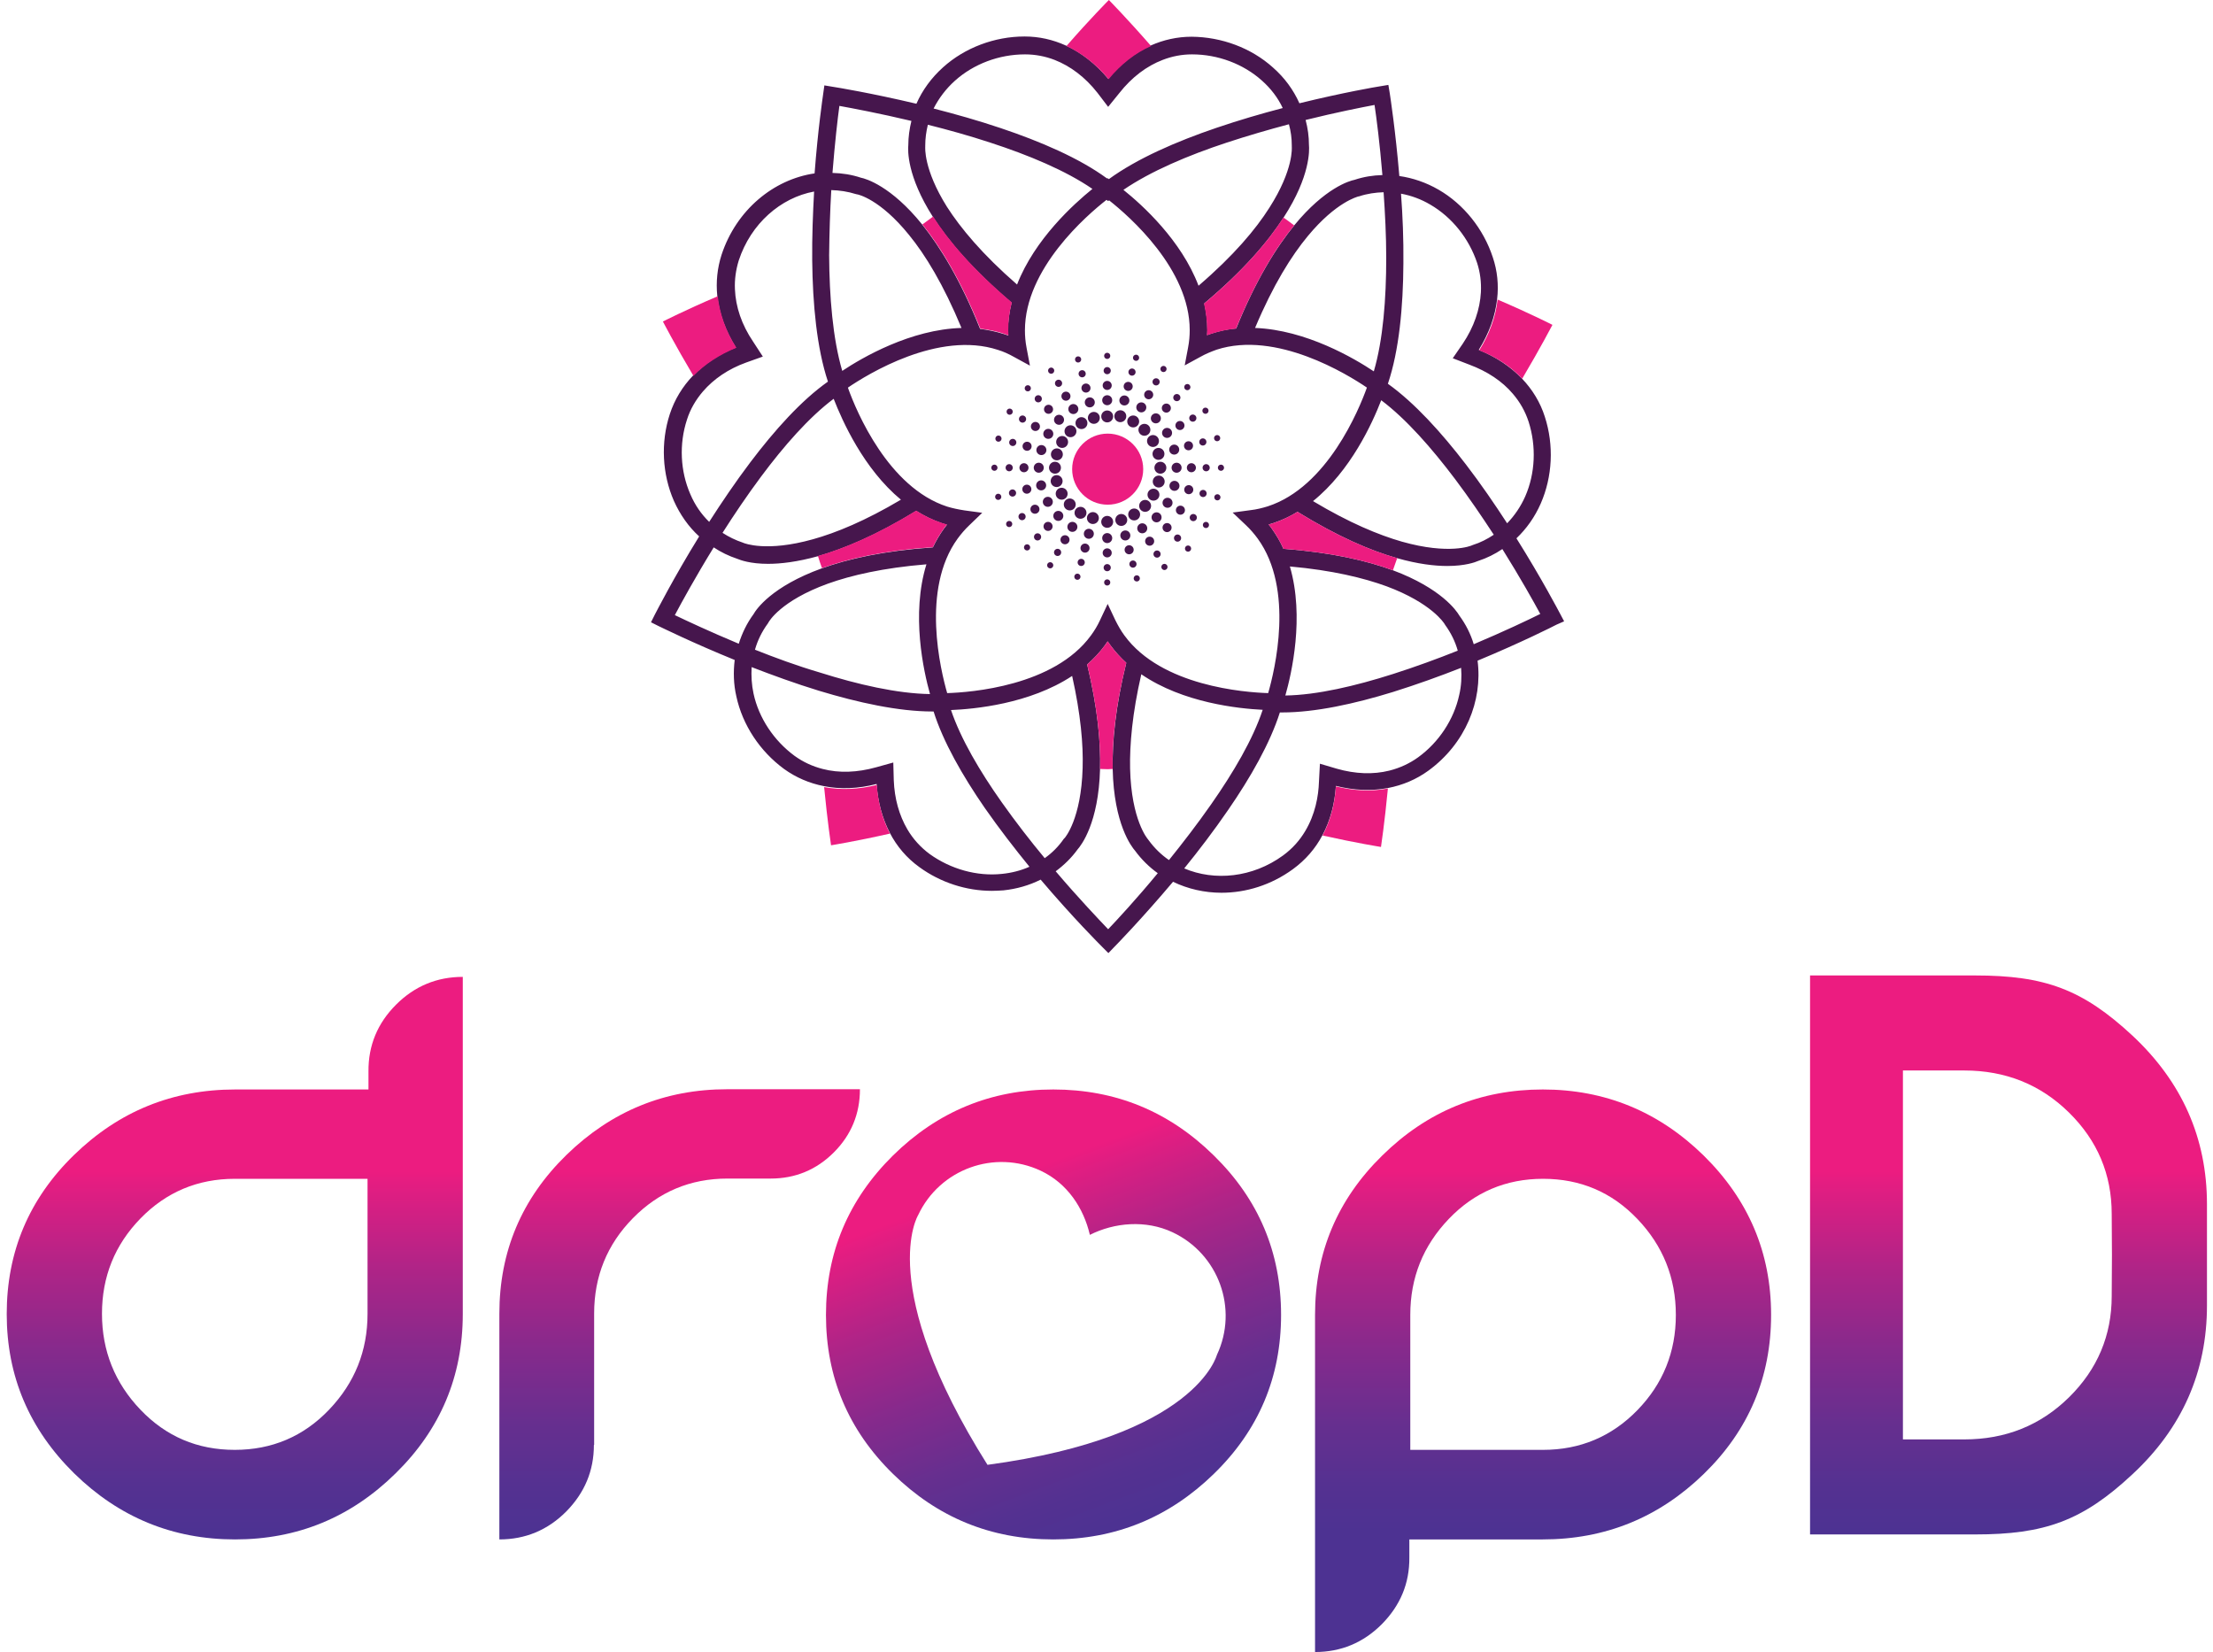 <svg width="209" height="156" viewBox="0 0 209 156" fill="none" xmlns="http://www.w3.org/2000/svg">
<path d="M147.719 58.671L147.337 57.95C147.179 57.658 145.602 54.64 143.215 50.833C144.161 49.932 144.949 48.829 145.512 47.545C146.616 45.023 146.773 42.05 145.895 39.347C145.467 37.995 144.724 36.779 143.733 35.743C142.652 34.617 141.278 33.694 139.656 33.041C140.625 31.486 141.21 29.865 141.391 28.243C141.548 26.914 141.413 25.563 140.985 24.302C140.107 21.622 138.237 19.279 135.85 17.905C134.679 17.23 133.418 16.802 132.156 16.622C131.796 12.342 131.301 9.144 131.255 8.829L131.12 8.018L130.31 8.153C129.994 8.198 126.841 8.739 122.719 9.752C122.156 8.491 121.323 7.342 120.219 6.374C118.17 4.527 115.377 3.491 112.539 3.468C111.188 3.468 109.882 3.761 108.665 4.302C107.179 4.977 105.805 6.036 104.656 7.432C103.485 6.036 102.134 4.977 100.67 4.302C99.431 3.739 98.125 3.446 96.773 3.446H96.751C93.936 3.446 91.12 4.504 89.071 6.351C87.967 7.342 87.111 8.513 86.548 9.797C82.269 8.784 78.981 8.243 78.665 8.198L77.855 8.063L77.742 8.874C77.697 9.189 77.246 12.23 76.931 16.374C73.057 16.937 69.544 19.82 68.147 24.054C67.742 25.315 67.607 26.622 67.742 27.95C67.922 29.595 68.508 31.239 69.499 32.815C67.877 33.446 66.526 34.369 65.445 35.473C64.454 36.509 63.71 37.725 63.26 39.099C62.382 41.779 62.539 44.775 63.643 47.297C64.228 48.604 65.039 49.752 66.03 50.653C63.598 54.595 61.999 57.748 61.841 58.041L61.481 58.761L62.201 59.122C62.494 59.257 65.4 60.698 69.386 62.32C69.251 63.446 69.273 64.595 69.544 65.766C70.129 68.468 71.773 70.946 74.048 72.613C75.174 73.423 76.436 73.964 77.809 74.234C79.364 74.549 81.053 74.482 82.787 74.031C82.9 75.721 83.328 77.275 84.026 78.626C84.701 79.932 85.647 81.036 86.841 81.892C88.823 83.333 91.255 84.122 93.665 84.122C94.026 84.122 94.409 84.099 94.769 84.076C96.03 83.941 97.201 83.604 98.282 83.063C101.301 86.622 103.846 89.167 104.093 89.414L104.679 90L105.242 89.414C105.467 89.189 107.877 86.712 110.783 83.266C112.179 83.941 113.755 84.302 115.355 84.302C117.674 84.302 120.039 83.581 122.111 82.072C123.283 81.216 124.228 80.135 124.904 78.851C125.625 77.5 126.053 75.923 126.165 74.212C127.877 74.64 129.521 74.707 131.075 74.414C132.472 74.144 133.755 73.604 134.904 72.77C138.395 70.225 140.039 66.171 139.544 62.387C143.665 60.676 146.706 59.144 146.999 58.986L147.719 58.671ZM135.084 19.324C137.134 20.518 138.733 22.523 139.499 24.82C139.792 25.721 139.904 26.644 139.859 27.59C139.769 29.212 139.206 30.878 138.147 32.455L137.201 33.829L138.778 34.437C140.467 35.068 141.864 35.991 142.877 37.185C143.553 37.973 144.048 38.851 144.364 39.82C145.107 42.14 144.994 44.707 144.048 46.869C143.62 47.838 143.035 48.694 142.337 49.414C141.165 47.613 139.859 45.698 138.44 43.851C136.143 40.856 133.598 38.041 131.075 36.239C132.134 33.108 132.517 28.986 132.539 24.865C132.562 22.613 132.472 20.36 132.314 18.288C133.283 18.468 134.206 18.806 135.084 19.324ZM117.674 49.595C118.102 50 118.463 50.428 118.778 50.856C122.269 55.653 120.377 63.333 119.769 65.45C117.562 65.383 109.679 64.797 106.188 60C105.873 59.572 105.602 59.099 105.332 58.559L104.611 57.027L103.891 58.559C103.643 59.099 103.35 59.572 103.035 60C99.544 64.797 91.661 65.383 89.454 65.45C88.846 63.333 86.954 55.653 90.445 50.856C90.76 50.428 91.12 50 91.548 49.595L92.764 48.423L91.098 48.198C90.512 48.108 89.972 47.995 89.454 47.838C83.891 46.036 80.895 38.874 80.107 36.689L80.084 36.599C81.909 35.36 88.62 31.194 94.251 33.041C94.769 33.198 95.264 33.423 95.782 33.716L97.269 34.527L96.954 32.86C96.841 32.275 96.796 31.734 96.796 31.194C96.796 25.36 102.652 20.315 104.499 18.874L104.656 18.986L104.746 18.919C106.661 20.428 112.359 25.405 112.359 31.171C112.359 31.712 112.314 32.252 112.201 32.838L111.886 34.505L113.373 33.694C113.891 33.401 114.409 33.198 114.904 33.018C120.535 31.194 127.269 35.36 129.093 36.599C128.35 38.671 125.355 45.991 119.724 47.815C119.206 47.973 118.688 48.108 118.08 48.176L116.413 48.401L117.674 49.595ZM85.084 47.185C81.706 49.189 78.958 50.315 76.773 50.923C72.359 52.162 70.287 51.284 70.264 51.284L70.152 51.239C69.476 51.014 68.823 50.698 68.237 50.315C69.341 48.581 70.557 46.779 71.864 45.023C74.026 42.117 76.413 39.392 78.733 37.658C79.544 39.73 81.548 44.257 85.084 47.185ZM130.445 37.793C132.81 39.572 135.219 42.32 137.427 45.248C138.733 46.982 139.972 48.806 141.075 50.495C140.467 50.901 139.814 51.239 139.093 51.464L138.981 51.509C138.936 51.532 136.864 52.41 132.404 51.149C130.197 50.518 127.427 49.369 124.003 47.32C127.562 44.459 129.611 39.955 130.445 37.793ZM130.918 24.369C130.918 28.198 130.625 32.072 129.746 35.068C127.922 33.851 123.35 31.149 118.53 30.968C120.242 26.892 121.976 24.144 123.508 22.297C126.21 19.032 128.237 18.581 128.26 18.558L128.373 18.536C129.116 18.288 129.904 18.176 130.67 18.153C130.805 20.113 130.918 22.23 130.918 24.369ZM123.62 13.694C123.62 12.883 123.508 12.095 123.305 11.329C126.21 10.608 128.62 10.135 129.814 9.91C129.994 11.104 130.31 13.536 130.557 16.532C129.679 16.554 128.801 16.689 127.922 16.982C127.449 17.072 125.129 17.748 122.246 21.261C120.535 23.356 118.598 26.441 116.751 31.014C115.985 31.081 115.219 31.239 114.454 31.486C114.296 31.532 114.161 31.599 114.003 31.644C114.003 31.486 114.026 31.329 114.026 31.171C114.026 30.315 113.913 29.459 113.733 28.649C117.472 25.518 119.792 22.77 121.255 20.495C123.755 16.622 123.665 14.167 123.62 13.694ZM121.999 13.739V13.851C121.999 13.896 122.201 15.991 119.882 19.617C118.598 21.644 116.526 24.122 113.192 26.982C111.571 22.703 107.9 19.369 106.098 17.928C108.665 16.171 112.224 14.662 115.85 13.468C117.832 12.815 119.859 12.23 121.728 11.734C121.909 12.387 121.999 13.04 121.999 13.739ZM90.197 7.613C91.954 6.036 94.364 5.135 96.796 5.135C96.796 5.135 96.796 5.135 96.819 5.135C97.764 5.135 98.71 5.315 99.589 5.653C101.098 6.239 102.494 7.297 103.643 8.761L104.656 10.09L105.715 8.784C106.886 7.297 108.283 6.239 109.814 5.653C110.692 5.315 111.616 5.135 112.562 5.135C112.562 5.135 112.562 5.135 112.584 5.135C115.017 5.135 117.427 6.036 119.183 7.613C120.017 8.356 120.692 9.234 121.143 10.203C119.161 10.721 116.999 11.351 114.882 12.072C111.098 13.356 107.382 14.977 104.724 16.914L104.589 16.824L104.544 16.847C101.931 14.932 98.26 13.356 94.499 12.095C92.359 11.374 90.197 10.766 88.17 10.248C88.665 9.279 89.341 8.378 90.197 7.613ZM87.382 13.851V13.739C87.382 13.063 87.472 12.432 87.629 11.779C89.521 12.252 91.548 12.815 93.53 13.468C97.134 14.64 100.647 16.104 103.17 17.838C101.413 19.257 97.719 22.59 96.053 26.869C92.764 24.009 90.715 21.532 89.431 19.527C87.201 15.968 87.382 13.896 87.382 13.851ZM79.273 10C80.512 10.225 83.035 10.698 86.075 11.419C85.895 12.162 85.782 12.928 85.782 13.716C85.737 14.189 85.647 16.622 88.102 20.473C89.544 22.725 91.841 25.45 95.535 28.581C95.332 29.437 95.197 30.315 95.197 31.216C95.197 31.374 95.197 31.532 95.219 31.689C95.062 31.622 94.927 31.577 94.769 31.532C94.048 31.306 93.305 31.149 92.562 31.058C90.715 26.441 88.8 23.333 87.089 21.194C84.161 17.567 81.773 16.869 81.3 16.779C80.422 16.486 79.521 16.351 78.62 16.329C78.846 13.468 79.116 11.149 79.273 10ZM78.508 17.95C79.296 17.973 80.062 18.086 80.85 18.333L80.963 18.356C81.008 18.356 83.102 18.784 85.85 22.185C87.382 24.054 89.093 26.847 90.805 30.968C86.008 31.104 81.436 33.761 79.544 35.023C78.643 31.959 78.328 27.995 78.305 24.099C78.328 21.982 78.395 19.865 78.508 17.95ZM65.197 46.667C64.251 44.505 64.116 41.937 64.882 39.617C65.197 38.626 65.715 37.748 66.391 36.959C67.404 35.788 68.778 34.842 70.467 34.234L72.044 33.671L71.12 32.252C70.039 30.653 69.476 28.964 69.409 27.32C69.364 26.396 69.499 25.473 69.769 24.595C70.918 21.104 73.733 18.671 76.886 18.086C76.773 20.135 76.683 22.365 76.706 24.595C76.751 28.694 77.134 32.86 78.192 36.036C75.67 37.815 73.147 40.631 70.85 43.671C69.454 45.518 68.147 47.455 66.976 49.279C66.233 48.559 65.625 47.68 65.197 46.667ZM63.733 58.086C64.341 56.937 65.67 54.505 67.404 51.689C68.08 52.14 68.823 52.5 69.634 52.77C69.904 52.883 70.85 53.243 72.539 53.243C73.733 53.243 75.287 53.063 77.246 52.523C79.701 51.824 82.787 50.541 86.526 48.243C87.291 48.716 88.102 49.122 88.981 49.414C89.138 49.459 89.273 49.505 89.431 49.55C89.341 49.685 89.228 49.797 89.138 49.932C88.733 50.495 88.395 51.081 88.102 51.689C83.485 52.005 80.107 52.77 77.607 53.671C72.877 55.383 71.413 57.545 71.165 57.995C70.535 58.851 70.084 59.797 69.769 60.788C67.021 59.64 64.814 58.604 63.733 58.086ZM71.3 61.351C71.548 60.473 71.954 59.64 72.517 58.874L72.584 58.761C72.607 58.716 73.71 56.734 78.192 55.113C80.4 54.324 83.395 53.626 87.494 53.288C86.03 58.018 87.224 63.378 87.832 65.54C84.746 65.496 81.008 64.64 77.382 63.491C75.242 62.86 73.17 62.095 71.3 61.351ZM94.611 82.522C92.269 82.77 89.791 82.072 87.809 80.653C86.954 80.022 86.233 79.234 85.692 78.311C84.927 77.004 84.476 75.428 84.409 73.671L84.364 72.004L82.742 72.455C80.963 72.95 79.251 73.018 77.697 72.613C76.728 72.365 75.85 71.959 75.039 71.374C73.08 69.932 71.661 67.793 71.165 65.496C70.985 64.662 70.94 63.829 70.985 62.995C72.967 63.761 75.129 64.549 77.337 65.225C81.053 66.351 84.859 67.185 88.057 67.185C88.102 67.185 88.125 67.185 88.17 67.185C89.071 70.045 90.895 73.243 93.012 76.306C94.364 78.243 95.828 80.135 97.224 81.847C96.413 82.207 95.535 82.432 94.611 82.522ZM98.665 81.036C97.314 79.414 95.918 77.613 94.611 75.766C92.539 72.838 90.737 69.775 89.814 67.049C91.976 66.959 97.224 66.487 101.255 63.829C102.066 67.455 102.314 70.315 102.246 72.522C102.111 77.342 100.58 79.099 100.557 79.122L100.467 79.212C99.972 79.932 99.364 80.54 98.665 81.036ZM104.656 87.748C103.755 86.802 101.864 84.82 99.701 82.275C100.49 81.689 101.188 81.013 101.774 80.203C102.111 79.82 103.755 77.725 103.891 72.613C103.958 70.113 103.665 66.869 102.674 62.748C103.283 62.207 103.846 61.622 104.341 60.946C104.431 60.811 104.521 60.676 104.611 60.563C104.701 60.698 104.792 60.833 104.882 60.946C105.332 61.554 105.828 62.095 106.368 62.59C105.332 66.779 105.039 70.067 105.084 72.613C105.197 77.815 106.864 79.955 107.201 80.338C107.81 81.171 108.553 81.892 109.341 82.455C107.314 84.91 105.535 86.824 104.656 87.748ZM110.4 81.216C109.679 80.721 109.026 80.09 108.485 79.347L108.418 79.257C108.395 79.234 106.841 77.455 106.728 72.567C106.683 70.315 106.931 67.387 107.787 63.671C111.728 66.374 116.976 66.914 119.251 67.027C118.328 69.82 116.481 72.95 114.386 75.946C113.08 77.815 111.706 79.595 110.4 81.216ZM137.81 65.631C137.314 67.928 135.895 70.09 133.936 71.509C133.125 72.095 132.201 72.522 131.21 72.77C129.679 73.153 127.99 73.086 126.255 72.59L124.656 72.117L124.566 73.806C124.521 75.203 124.206 76.914 123.26 78.491C122.764 79.324 122.089 80.113 121.165 80.788C118.283 82.883 114.701 83.221 111.841 82.004C113.215 80.315 114.656 78.423 115.985 76.487C118.102 73.423 119.949 70.18 120.873 67.275C120.94 67.275 121.03 67.275 121.098 67.275C124.206 67.275 127.922 66.464 131.571 65.338C133.801 64.64 135.985 63.851 137.99 63.063C138.057 63.896 138.012 64.775 137.81 65.631ZM121.819 53.491C125.828 53.851 128.778 54.572 130.94 55.36C135.242 56.959 136.391 58.874 136.413 58.896L136.481 59.009C137.021 59.752 137.427 60.563 137.674 61.441C135.76 62.207 133.665 62.973 131.548 63.649C128.012 64.775 124.386 65.631 121.391 65.676C121.976 63.626 123.215 58.266 121.819 53.491ZM139.183 60.833C138.891 59.865 138.44 58.964 137.81 58.108C137.562 57.68 136.12 55.563 131.548 53.851C129.093 52.95 125.76 52.162 121.21 51.824C120.918 51.149 120.535 50.518 120.107 49.91C120.017 49.775 119.927 49.662 119.814 49.527C119.972 49.482 120.129 49.437 120.264 49.392C121.075 49.122 121.841 48.761 122.539 48.333C126.346 50.676 129.454 52.005 131.931 52.703C133.913 53.266 135.49 53.446 136.683 53.446C138.373 53.446 139.341 53.086 139.589 52.973C140.422 52.703 141.188 52.32 141.886 51.847C143.575 54.55 144.859 56.847 145.467 57.973C144.386 58.514 142.066 59.617 139.183 60.833Z" fill="#46164D"/>
<path d="M104.566 39.887C104.877 39.887 105.129 39.635 105.129 39.324C105.129 39.013 104.877 38.761 104.566 38.761C104.255 38.761 104.003 39.013 104.003 39.324C104.003 39.635 104.255 39.887 104.566 39.887Z" fill="#46164D"/>
<path d="M104.567 38.266C104.828 38.266 105.04 38.054 105.04 37.793C105.04 37.532 104.828 37.32 104.567 37.32C104.306 37.32 104.094 37.532 104.094 37.793C104.094 38.054 104.306 38.266 104.567 38.266Z" fill="#46164D"/>
<path d="M104.566 36.824C104.803 36.824 104.994 36.633 104.994 36.396C104.994 36.16 104.803 35.968 104.566 35.968C104.33 35.968 104.138 36.16 104.138 36.396C104.138 36.633 104.33 36.824 104.566 36.824Z" fill="#46164D"/>
<path d="M104.566 35.338C104.753 35.338 104.904 35.187 104.904 35C104.904 34.813 104.753 34.662 104.566 34.662C104.38 34.662 104.229 34.813 104.229 35C104.229 35.187 104.38 35.338 104.566 35.338Z" fill="#46164D"/>
<path d="M104.566 33.896C104.728 33.896 104.859 33.765 104.859 33.604C104.859 33.442 104.728 33.311 104.566 33.311C104.405 33.311 104.274 33.442 104.274 33.604C104.274 33.765 104.405 33.896 104.566 33.896Z" fill="#46164D"/>
<path d="M104.566 49.842C104.877 49.842 105.129 49.59 105.129 49.279C105.129 48.968 104.877 48.716 104.566 48.716C104.255 48.716 104.003 48.968 104.003 49.279C104.003 49.59 104.255 49.842 104.566 49.842Z" fill="#46164D"/>
<path d="M104.567 51.284C104.828 51.284 105.04 51.072 105.04 50.811C105.04 50.55 104.828 50.338 104.567 50.338C104.306 50.338 104.094 50.55 104.094 50.811C104.094 51.072 104.306 51.284 104.567 51.284Z" fill="#46164D"/>
<path d="M104.566 52.635C104.803 52.635 104.994 52.444 104.994 52.207C104.994 51.971 104.803 51.779 104.566 51.779C104.33 51.779 104.138 51.971 104.138 52.207C104.138 52.444 104.33 52.635 104.566 52.635Z" fill="#46164D"/>
<path d="M104.566 53.941C104.753 53.941 104.904 53.79 104.904 53.603C104.904 53.417 104.753 53.266 104.566 53.266C104.38 53.266 104.229 53.417 104.229 53.603C104.229 53.79 104.38 53.941 104.566 53.941Z" fill="#46164D"/>
<path d="M104.566 55.293C104.728 55.293 104.859 55.162 104.859 55C104.859 54.838 104.728 54.707 104.566 54.707C104.405 54.707 104.274 54.838 104.274 55C104.274 55.162 104.405 55.293 104.566 55.293Z" fill="#46164D"/>
<path d="M103.305 40.023C103.616 40.023 103.868 39.77 103.868 39.459C103.868 39.148 103.616 38.896 103.305 38.896C102.994 38.896 102.742 39.148 102.742 39.459C102.742 39.77 102.994 40.023 103.305 40.023Z" fill="#46164D"/>
<path d="M102.922 38.468C103.184 38.468 103.395 38.257 103.395 37.995C103.395 37.734 103.184 37.523 102.922 37.523C102.661 37.523 102.449 37.734 102.449 37.995C102.449 38.257 102.661 38.468 102.922 38.468Z" fill="#46164D"/>
<path d="M102.562 37.072C102.798 37.072 102.99 36.88 102.99 36.644C102.99 36.408 102.798 36.216 102.562 36.216C102.326 36.216 102.134 36.408 102.134 36.644C102.134 36.88 102.326 37.072 102.562 37.072Z" fill="#46164D"/>
<path d="M102.202 35.631C102.388 35.631 102.539 35.479 102.539 35.293C102.539 35.106 102.388 34.955 102.202 34.955C102.015 34.955 101.864 35.106 101.864 35.293C101.864 35.479 102.015 35.631 102.202 35.631Z" fill="#46164D"/>
<path d="M101.819 34.234C101.981 34.234 102.112 34.103 102.112 33.941C102.112 33.78 101.981 33.649 101.819 33.649C101.657 33.649 101.526 33.78 101.526 33.941C101.526 34.103 101.657 34.234 101.819 34.234Z" fill="#46164D"/>
<path d="M105.895 49.662C106.206 49.662 106.458 49.41 106.458 49.099C106.458 48.788 106.206 48.536 105.895 48.536C105.584 48.536 105.332 48.788 105.332 49.099C105.332 49.41 105.584 49.662 105.895 49.662Z" fill="#46164D"/>
<path d="M106.278 51.036C106.539 51.036 106.751 50.824 106.751 50.563C106.751 50.302 106.539 50.09 106.278 50.09C106.017 50.09 105.805 50.302 105.805 50.563C105.805 50.824 106.017 51.036 106.278 51.036Z" fill="#46164D"/>
<path d="M106.638 52.342C106.875 52.342 107.066 52.151 107.066 51.914C107.066 51.678 106.875 51.486 106.638 51.486C106.402 51.486 106.21 51.678 106.21 51.914C106.21 52.151 106.402 52.342 106.638 52.342Z" fill="#46164D"/>
<path d="M106.999 53.604C107.185 53.604 107.337 53.452 107.337 53.266C107.337 53.079 107.185 52.928 106.999 52.928C106.812 52.928 106.661 53.079 106.661 53.266C106.661 53.452 106.812 53.604 106.999 53.604Z" fill="#46164D"/>
<path d="M107.359 54.91C107.521 54.91 107.652 54.779 107.652 54.617C107.652 54.455 107.521 54.324 107.359 54.324C107.197 54.324 107.066 54.455 107.066 54.617C107.066 54.779 107.197 54.91 107.359 54.91Z" fill="#46164D"/>
<path d="M102.134 40.518C102.445 40.518 102.697 40.266 102.697 39.955C102.697 39.644 102.445 39.392 102.134 39.392C101.823 39.392 101.571 39.644 101.571 39.955C101.571 40.266 101.823 40.518 102.134 40.518Z" fill="#46164D"/>
<path d="M101.368 39.099C101.629 39.099 101.841 38.887 101.841 38.626C101.841 38.365 101.629 38.153 101.368 38.153C101.107 38.153 100.895 38.365 100.895 38.626C100.895 38.887 101.107 39.099 101.368 39.099Z" fill="#46164D"/>
<path d="M100.67 37.838C100.907 37.838 101.098 37.646 101.098 37.41C101.098 37.173 100.907 36.982 100.67 36.982C100.434 36.982 100.242 37.173 100.242 37.41C100.242 37.646 100.434 37.838 100.67 37.838Z" fill="#46164D"/>
<path d="M99.972 36.532C100.159 36.532 100.31 36.38 100.31 36.194C100.31 36.007 100.159 35.856 99.972 35.856C99.785 35.856 99.634 36.007 99.634 36.194C99.634 36.38 99.785 36.532 99.972 36.532Z" fill="#46164D"/>
<path d="M99.274 35.293C99.436 35.293 99.567 35.162 99.567 35C99.567 34.838 99.436 34.707 99.274 34.707C99.112 34.707 98.981 34.838 98.981 35C98.981 35.162 99.112 35.293 99.274 35.293Z" fill="#46164D"/>
<path d="M107.112 49.144C107.423 49.144 107.675 48.892 107.675 48.581C107.675 48.27 107.423 48.018 107.112 48.018C106.801 48.018 106.549 48.27 106.549 48.581C106.549 48.892 106.801 49.144 107.112 49.144Z" fill="#46164D"/>
<path d="M107.877 50.36C108.138 50.36 108.35 50.149 108.35 49.887C108.35 49.626 108.138 49.414 107.877 49.414C107.616 49.414 107.404 49.626 107.404 49.887C107.404 50.149 107.616 50.36 107.877 50.36Z" fill="#46164D"/>
<path d="M108.576 51.532C108.812 51.532 109.004 51.34 109.004 51.104C109.004 50.867 108.812 50.676 108.576 50.676C108.339 50.676 108.148 50.867 108.148 51.104C108.148 51.34 108.339 51.532 108.576 51.532Z" fill="#46164D"/>
<path d="M109.273 52.658C109.46 52.658 109.611 52.506 109.611 52.32C109.611 52.133 109.46 51.982 109.273 51.982C109.087 51.982 108.936 52.133 108.936 52.32C108.936 52.506 109.087 52.658 109.273 52.658Z" fill="#46164D"/>
<path d="M109.972 53.829C110.133 53.829 110.265 53.698 110.265 53.536C110.265 53.374 110.133 53.243 109.972 53.243C109.81 53.243 109.679 53.374 109.679 53.536C109.679 53.698 109.81 53.829 109.972 53.829Z" fill="#46164D"/>
<path d="M101.098 41.284C101.409 41.284 101.661 41.032 101.661 40.721C101.661 40.41 101.409 40.158 101.098 40.158C100.787 40.158 100.535 40.41 100.535 40.721C100.535 41.032 100.787 41.284 101.098 41.284Z" fill="#46164D"/>
<path d="M100.017 40.113C100.278 40.113 100.49 39.901 100.49 39.64C100.49 39.378 100.278 39.167 100.017 39.167C99.755 39.167 99.544 39.378 99.544 39.64C99.544 39.901 99.755 40.113 100.017 40.113Z" fill="#46164D"/>
<path d="M99.026 39.077C99.262 39.077 99.454 38.885 99.454 38.649C99.454 38.412 99.262 38.221 99.026 38.221C98.79 38.221 98.598 38.412 98.598 38.649C98.598 38.885 98.79 39.077 99.026 39.077Z" fill="#46164D"/>
<path d="M98.057 37.995C98.244 37.995 98.395 37.844 98.395 37.658C98.395 37.471 98.244 37.32 98.057 37.32C97.871 37.32 97.719 37.471 97.719 37.658C97.719 37.844 97.871 37.995 98.057 37.995Z" fill="#46164D"/>
<path d="M97.067 36.959C97.228 36.959 97.359 36.828 97.359 36.667C97.359 36.505 97.228 36.374 97.067 36.374C96.905 36.374 96.774 36.505 96.774 36.667C96.774 36.828 96.905 36.959 97.067 36.959Z" fill="#46164D"/>
<path d="M108.148 48.333C108.459 48.333 108.711 48.081 108.711 47.77C108.711 47.459 108.459 47.207 108.148 47.207C107.837 47.207 107.584 47.459 107.584 47.77C107.584 48.081 107.837 48.333 108.148 48.333Z" fill="#46164D"/>
<path d="M109.228 49.324C109.49 49.324 109.701 49.112 109.701 48.851C109.701 48.59 109.49 48.378 109.228 48.378C108.967 48.378 108.755 48.59 108.755 48.851C108.755 49.112 108.967 49.324 109.228 49.324Z" fill="#46164D"/>
<path d="M110.219 50.248C110.456 50.248 110.647 50.056 110.647 49.82C110.647 49.583 110.456 49.392 110.219 49.392C109.983 49.392 109.792 49.583 109.792 49.82C109.792 50.056 109.983 50.248 110.219 50.248Z" fill="#46164D"/>
<path d="M111.21 51.149C111.397 51.149 111.548 50.997 111.548 50.811C111.548 50.624 111.397 50.473 111.21 50.473C111.024 50.473 110.873 50.624 110.873 50.811C110.873 50.997 111.024 51.149 111.21 51.149Z" fill="#46164D"/>
<path d="M112.201 52.095C112.363 52.095 112.494 51.964 112.494 51.802C112.494 51.64 112.363 51.509 112.201 51.509C112.04 51.509 111.909 51.64 111.909 51.802C111.909 51.964 112.04 52.095 112.201 52.095Z" fill="#46164D"/>
<path d="M100.31 42.297C100.621 42.297 100.873 42.045 100.873 41.734C100.873 41.423 100.621 41.171 100.31 41.171C99.999 41.171 99.747 41.423 99.747 41.734C99.747 42.045 99.999 42.297 100.31 42.297Z" fill="#46164D"/>
<path d="M99.003 41.441C99.264 41.441 99.476 41.23 99.476 40.968C99.476 40.707 99.264 40.495 99.003 40.495C98.742 40.495 98.53 40.707 98.53 40.968C98.53 41.23 98.742 41.441 99.003 41.441Z" fill="#46164D"/>
<path d="M97.787 40.698C98.023 40.698 98.215 40.507 98.215 40.27C98.215 40.034 98.023 39.842 97.787 39.842C97.551 39.842 97.359 40.034 97.359 40.27C97.359 40.507 97.551 40.698 97.787 40.698Z" fill="#46164D"/>
<path d="M96.571 39.91C96.758 39.91 96.909 39.759 96.909 39.572C96.909 39.385 96.758 39.234 96.571 39.234C96.385 39.234 96.233 39.385 96.233 39.572C96.233 39.759 96.385 39.91 96.571 39.91Z" fill="#46164D"/>
<path d="M95.355 39.167C95.516 39.167 95.647 39.036 95.647 38.874C95.647 38.712 95.516 38.581 95.355 38.581C95.193 38.581 95.062 38.712 95.062 38.874C95.062 39.036 95.193 39.167 95.355 39.167Z" fill="#46164D"/>
<path d="M108.936 47.275C109.247 47.275 109.499 47.023 109.499 46.712C109.499 46.401 109.247 46.149 108.936 46.149C108.625 46.149 108.373 46.401 108.373 46.712C108.373 47.023 108.625 47.275 108.936 47.275Z" fill="#46164D"/>
<path d="M110.264 47.95C110.526 47.95 110.737 47.739 110.737 47.477C110.737 47.216 110.526 47.004 110.264 47.004C110.003 47.004 109.792 47.216 109.792 47.477C109.792 47.739 110.003 47.95 110.264 47.95Z" fill="#46164D"/>
<path d="M111.481 48.604C111.717 48.604 111.909 48.412 111.909 48.176C111.909 47.939 111.717 47.748 111.481 47.748C111.245 47.748 111.053 47.939 111.053 48.176C111.053 48.412 111.245 48.604 111.481 48.604Z" fill="#46164D"/>
<path d="M112.697 49.212C112.884 49.212 113.035 49.06 113.035 48.874C113.035 48.687 112.884 48.536 112.697 48.536C112.511 48.536 112.359 48.687 112.359 48.874C112.359 49.06 112.511 49.212 112.697 49.212Z" fill="#46164D"/>
<path d="M113.891 49.865C114.053 49.865 114.184 49.734 114.184 49.572C114.184 49.41 114.053 49.279 113.891 49.279C113.729 49.279 113.598 49.41 113.598 49.572C113.598 49.734 113.729 49.865 113.891 49.865Z" fill="#46164D"/>
<path d="M99.814 43.468C100.125 43.468 100.377 43.216 100.377 42.905C100.377 42.594 100.125 42.342 99.814 42.342C99.503 42.342 99.251 42.594 99.251 42.905C99.251 43.216 99.503 43.468 99.814 43.468Z" fill="#46164D"/>
<path d="M98.35 42.973C98.611 42.973 98.823 42.761 98.823 42.5C98.823 42.239 98.611 42.027 98.35 42.027C98.089 42.027 97.877 42.239 97.877 42.5C97.877 42.761 98.089 42.973 98.35 42.973Z" fill="#46164D"/>
<path d="M96.999 42.568C97.235 42.568 97.427 42.376 97.427 42.14C97.427 41.903 97.235 41.712 96.999 41.712C96.763 41.712 96.571 41.903 96.571 42.14C96.571 42.376 96.763 42.568 96.999 42.568Z" fill="#46164D"/>
<path d="M95.648 42.117C95.834 42.117 95.986 41.966 95.986 41.779C95.986 41.593 95.834 41.441 95.648 41.441C95.461 41.441 95.31 41.593 95.31 41.779C95.31 41.966 95.461 42.117 95.648 42.117Z" fill="#46164D"/>
<path d="M94.296 41.712C94.458 41.712 94.589 41.581 94.589 41.419C94.589 41.257 94.458 41.126 94.296 41.126C94.135 41.126 94.004 41.257 94.004 41.419C94.004 41.581 94.135 41.712 94.296 41.712Z" fill="#46164D"/>
<path d="M109.431 46.036C109.742 46.036 109.994 45.784 109.994 45.473C109.994 45.162 109.742 44.91 109.431 44.91C109.12 44.91 108.868 45.162 108.868 45.473C108.868 45.784 109.12 46.036 109.431 46.036Z" fill="#46164D"/>
<path d="M110.918 46.351C111.179 46.351 111.391 46.139 111.391 45.878C111.391 45.617 111.179 45.405 110.918 45.405C110.657 45.405 110.445 45.617 110.445 45.878C110.445 46.139 110.657 46.351 110.918 46.351Z" fill="#46164D"/>
<path d="M112.269 46.667C112.505 46.667 112.697 46.475 112.697 46.239C112.697 46.002 112.505 45.811 112.269 45.811C112.033 45.811 111.841 46.002 111.841 46.239C111.841 46.475 112.033 46.667 112.269 46.667Z" fill="#46164D"/>
<path d="M113.621 46.937C113.807 46.937 113.958 46.786 113.958 46.599C113.958 46.413 113.807 46.261 113.621 46.261C113.434 46.261 113.283 46.413 113.283 46.599C113.283 46.786 113.434 46.937 113.621 46.937Z" fill="#46164D"/>
<path d="M114.972 47.252C115.134 47.252 115.265 47.121 115.265 46.959C115.265 46.798 115.134 46.667 114.972 46.667C114.81 46.667 114.679 46.798 114.679 46.959C114.679 47.121 114.81 47.252 114.972 47.252Z" fill="#46164D"/>
<path d="M99.634 44.73C99.945 44.73 100.197 44.478 100.197 44.167C100.197 43.856 99.945 43.604 99.634 43.604C99.323 43.604 99.071 43.856 99.071 44.167C99.071 44.478 99.323 44.73 99.634 44.73Z" fill="#46164D"/>
<path d="M98.102 44.64C98.364 44.64 98.575 44.428 98.575 44.167C98.575 43.905 98.364 43.694 98.102 43.694C97.841 43.694 97.629 43.905 97.629 44.167C97.629 44.428 97.841 44.64 98.102 44.64Z" fill="#46164D"/>
<path d="M96.706 44.595C96.942 44.595 97.134 44.403 97.134 44.167C97.134 43.93 96.942 43.739 96.706 43.739C96.47 43.739 96.278 43.93 96.278 44.167C96.278 44.403 96.47 44.595 96.706 44.595Z" fill="#46164D"/>
<path d="M95.309 44.504C95.496 44.504 95.647 44.353 95.647 44.167C95.647 43.98 95.496 43.829 95.309 43.829C95.123 43.829 94.972 43.98 94.972 44.167C94.972 44.353 95.123 44.504 95.309 44.504Z" fill="#46164D"/>
<path d="M93.913 44.459C94.075 44.459 94.206 44.328 94.206 44.167C94.206 44.005 94.075 43.874 93.913 43.874C93.751 43.874 93.62 44.005 93.62 44.167C93.62 44.328 93.751 44.459 93.913 44.459Z" fill="#46164D"/>
<path d="M109.589 44.73C109.9 44.73 110.152 44.478 110.152 44.167C110.152 43.856 109.9 43.604 109.589 43.604C109.278 43.604 109.026 43.856 109.026 44.167C109.026 44.478 109.278 44.73 109.589 44.73Z" fill="#46164D"/>
<path d="M111.12 44.64C111.382 44.64 111.593 44.428 111.593 44.167C111.593 43.905 111.382 43.694 111.12 43.694C110.859 43.694 110.647 43.905 110.647 44.167C110.647 44.428 110.859 44.64 111.12 44.64Z" fill="#46164D"/>
<path d="M112.517 44.595C112.753 44.595 112.945 44.403 112.945 44.167C112.945 43.93 112.753 43.739 112.517 43.739C112.28 43.739 112.089 43.93 112.089 44.167C112.089 44.403 112.28 44.595 112.517 44.595Z" fill="#46164D"/>
<path d="M113.913 44.504C114.1 44.504 114.251 44.353 114.251 44.167C114.251 43.98 114.1 43.829 113.913 43.829C113.727 43.829 113.575 43.98 113.575 44.167C113.575 44.353 113.727 44.504 113.913 44.504Z" fill="#46164D"/>
<path d="M115.31 44.459C115.471 44.459 115.602 44.328 115.602 44.167C115.602 44.005 115.471 43.874 115.31 43.874C115.148 43.874 115.017 44.005 115.017 44.167C115.017 44.328 115.148 44.459 115.31 44.459Z" fill="#46164D"/>
<path d="M99.791 45.991C100.102 45.991 100.354 45.739 100.354 45.428C100.354 45.117 100.102 44.865 99.791 44.865C99.48 44.865 99.228 45.117 99.228 45.428C99.228 45.739 99.48 45.991 99.791 45.991Z" fill="#46164D"/>
<path d="M98.328 46.306C98.589 46.306 98.801 46.094 98.801 45.833C98.801 45.572 98.589 45.36 98.328 45.36C98.067 45.36 97.855 45.572 97.855 45.833C97.855 46.094 98.067 46.306 98.328 46.306Z" fill="#46164D"/>
<path d="M96.977 46.621C97.213 46.621 97.404 46.43 97.404 46.194C97.404 45.957 97.213 45.766 96.977 45.766C96.74 45.766 96.549 45.957 96.549 46.194C96.549 46.43 96.74 46.621 96.977 46.621Z" fill="#46164D"/>
<path d="M95.625 46.892C95.811 46.892 95.963 46.741 95.963 46.554C95.963 46.367 95.811 46.216 95.625 46.216C95.438 46.216 95.287 46.367 95.287 46.554C95.287 46.741 95.438 46.892 95.625 46.892Z" fill="#46164D"/>
<path d="M94.274 47.207C94.436 47.207 94.567 47.076 94.567 46.914C94.567 46.753 94.436 46.622 94.274 46.622C94.112 46.622 93.981 46.753 93.981 46.914C93.981 47.076 94.112 47.207 94.274 47.207Z" fill="#46164D"/>
<path d="M109.409 43.423C109.72 43.423 109.972 43.171 109.972 42.86C109.972 42.549 109.72 42.297 109.409 42.297C109.098 42.297 108.846 42.549 108.846 42.86C108.846 43.171 109.098 43.423 109.409 43.423Z" fill="#46164D"/>
<path d="M110.895 42.928C111.157 42.928 111.368 42.716 111.368 42.455C111.368 42.194 111.157 41.982 110.895 41.982C110.634 41.982 110.422 42.194 110.422 42.455C110.422 42.716 110.634 42.928 110.895 42.928Z" fill="#46164D"/>
<path d="M112.247 42.522C112.483 42.522 112.674 42.331 112.674 42.094C112.674 41.858 112.483 41.667 112.247 41.667C112.01 41.667 111.819 41.858 111.819 42.094C111.819 42.331 112.01 42.522 112.247 42.522Z" fill="#46164D"/>
<path d="M113.598 42.072C113.785 42.072 113.936 41.921 113.936 41.734C113.936 41.548 113.785 41.396 113.598 41.396C113.412 41.396 113.26 41.548 113.26 41.734C113.26 41.921 113.412 42.072 113.598 42.072Z" fill="#46164D"/>
<path d="M114.949 41.667C115.111 41.667 115.242 41.536 115.242 41.374C115.242 41.212 115.111 41.081 114.949 41.081C114.788 41.081 114.656 41.212 114.656 41.374C114.656 41.536 114.788 41.667 114.949 41.667Z" fill="#46164D"/>
<path d="M100.265 47.185C100.576 47.185 100.828 46.932 100.828 46.622C100.828 46.311 100.576 46.059 100.265 46.059C99.954 46.059 99.702 46.311 99.702 46.622C99.702 46.932 99.954 47.185 100.265 47.185Z" fill="#46164D"/>
<path d="M98.959 47.86C99.22 47.86 99.431 47.649 99.431 47.387C99.431 47.126 99.22 46.914 98.959 46.914C98.697 46.914 98.486 47.126 98.486 47.387C98.486 47.649 98.697 47.86 98.959 47.86Z" fill="#46164D"/>
<path d="M97.742 48.513C97.978 48.513 98.17 48.322 98.17 48.086C98.17 47.849 97.978 47.658 97.742 47.658C97.506 47.658 97.314 47.849 97.314 48.086C97.314 48.322 97.506 48.513 97.742 48.513Z" fill="#46164D"/>
<path d="M96.526 49.122C96.713 49.122 96.864 48.97 96.864 48.784C96.864 48.597 96.713 48.446 96.526 48.446C96.34 48.446 96.188 48.597 96.188 48.784C96.188 48.97 96.34 49.122 96.526 49.122Z" fill="#46164D"/>
<path d="M95.31 49.775C95.471 49.775 95.602 49.644 95.602 49.482C95.602 49.32 95.471 49.189 95.31 49.189C95.148 49.189 95.017 49.32 95.017 49.482C95.017 49.644 95.148 49.775 95.31 49.775Z" fill="#46164D"/>
<path d="M108.891 42.207C109.202 42.207 109.454 41.955 109.454 41.644C109.454 41.333 109.202 41.081 108.891 41.081C108.58 41.081 108.328 41.333 108.328 41.644C108.328 41.955 108.58 42.207 108.891 42.207Z" fill="#46164D"/>
<path d="M110.22 41.351C110.481 41.351 110.693 41.14 110.693 40.878C110.693 40.617 110.481 40.405 110.22 40.405C109.959 40.405 109.747 40.617 109.747 40.878C109.747 41.14 109.959 41.351 110.22 41.351Z" fill="#46164D"/>
<path d="M111.436 40.608C111.672 40.608 111.864 40.416 111.864 40.18C111.864 39.944 111.672 39.752 111.436 39.752C111.2 39.752 111.008 39.944 111.008 40.18C111.008 40.416 111.2 40.608 111.436 40.608Z" fill="#46164D"/>
<path d="M112.652 39.82C112.839 39.82 112.99 39.669 112.99 39.482C112.99 39.295 112.839 39.144 112.652 39.144C112.465 39.144 112.314 39.295 112.314 39.482C112.314 39.669 112.465 39.82 112.652 39.82Z" fill="#46164D"/>
<path d="M113.846 39.077C114.007 39.077 114.139 38.946 114.139 38.784C114.139 38.622 114.007 38.491 113.846 38.491C113.684 38.491 113.553 38.622 113.553 38.784C113.553 38.946 113.684 39.077 113.846 39.077Z" fill="#46164D"/>
<path d="M101.03 48.198C101.341 48.198 101.593 47.946 101.593 47.635C101.593 47.324 101.341 47.072 101.03 47.072C100.719 47.072 100.467 47.324 100.467 47.635C100.467 47.946 100.719 48.198 101.03 48.198Z" fill="#46164D"/>
<path d="M99.949 49.189C100.211 49.189 100.422 48.977 100.422 48.716C100.422 48.455 100.211 48.243 99.949 48.243C99.688 48.243 99.476 48.455 99.476 48.716C99.476 48.977 99.688 49.189 99.949 49.189Z" fill="#46164D"/>
<path d="M98.981 50.135C99.217 50.135 99.409 49.944 99.409 49.707C99.409 49.471 99.217 49.279 98.981 49.279C98.744 49.279 98.553 49.471 98.553 49.707C98.553 49.944 98.744 50.135 98.981 50.135Z" fill="#46164D"/>
<path d="M97.989 51.036C98.176 51.036 98.327 50.885 98.327 50.698C98.327 50.512 98.176 50.36 97.989 50.36C97.803 50.36 97.652 50.512 97.652 50.698C97.652 50.885 97.803 51.036 97.989 51.036Z" fill="#46164D"/>
<path d="M96.999 51.982C97.161 51.982 97.292 51.851 97.292 51.689C97.292 51.527 97.161 51.396 96.999 51.396C96.837 51.396 96.706 51.527 96.706 51.689C96.706 51.851 96.837 51.982 96.999 51.982Z" fill="#46164D"/>
<path d="M108.08 41.149C108.391 41.149 108.643 40.897 108.643 40.586C108.643 40.275 108.391 40.023 108.08 40.023C107.769 40.023 107.517 40.275 107.517 40.586C107.517 40.897 107.769 41.149 108.08 41.149Z" fill="#46164D"/>
<path d="M109.161 39.977C109.422 39.977 109.634 39.766 109.634 39.505C109.634 39.243 109.422 39.032 109.161 39.032C108.9 39.032 108.688 39.243 108.688 39.505C108.688 39.766 108.9 39.977 109.161 39.977Z" fill="#46164D"/>
<path d="M110.152 38.964C110.389 38.964 110.58 38.772 110.58 38.536C110.58 38.3 110.389 38.108 110.152 38.108C109.916 38.108 109.724 38.3 109.724 38.536C109.724 38.772 109.916 38.964 110.152 38.964Z" fill="#46164D"/>
<path d="M111.143 37.883C111.33 37.883 111.481 37.732 111.481 37.545C111.481 37.358 111.33 37.207 111.143 37.207C110.956 37.207 110.805 37.358 110.805 37.545C110.805 37.732 110.956 37.883 111.143 37.883Z" fill="#46164D"/>
<path d="M112.134 36.847C112.296 36.847 112.427 36.716 112.427 36.554C112.427 36.392 112.296 36.261 112.134 36.261C111.972 36.261 111.841 36.392 111.841 36.554C111.841 36.716 111.972 36.847 112.134 36.847Z" fill="#46164D"/>
<path d="M102.044 48.986C102.355 48.986 102.607 48.734 102.607 48.423C102.607 48.112 102.355 47.86 102.044 47.86C101.733 47.86 101.481 48.112 101.481 48.423C101.481 48.734 101.733 48.986 102.044 48.986Z" fill="#46164D"/>
<path d="M101.278 50.225C101.539 50.225 101.751 50.014 101.751 49.752C101.751 49.491 101.539 49.279 101.278 49.279C101.017 49.279 100.805 49.491 100.805 49.752C100.805 50.014 101.017 50.225 101.278 50.225Z" fill="#46164D"/>
<path d="M100.58 51.396C100.816 51.396 101.008 51.205 101.008 50.968C101.008 50.732 100.816 50.541 100.58 50.541C100.344 50.541 100.152 50.732 100.152 50.968C100.152 51.205 100.344 51.396 100.58 51.396Z" fill="#46164D"/>
<path d="M99.882 52.5C100.068 52.5 100.219 52.349 100.219 52.162C100.219 51.975 100.068 51.824 99.882 51.824C99.695 51.824 99.544 51.975 99.544 52.162C99.544 52.349 99.695 52.5 99.882 52.5Z" fill="#46164D"/>
<path d="M99.183 53.671C99.345 53.671 99.476 53.54 99.476 53.378C99.476 53.217 99.345 53.086 99.183 53.086C99.022 53.086 98.891 53.217 98.891 53.378C98.891 53.54 99.022 53.671 99.183 53.671Z" fill="#46164D"/>
<path d="M107.021 40.36C107.332 40.36 107.584 40.108 107.584 39.797C107.584 39.486 107.332 39.234 107.021 39.234C106.71 39.234 106.458 39.486 106.458 39.797C106.458 40.108 106.71 40.36 107.021 40.36Z" fill="#46164D"/>
<path d="M107.787 38.941C108.048 38.941 108.26 38.73 108.26 38.468C108.26 38.207 108.048 37.995 107.787 37.995C107.526 37.995 107.314 38.207 107.314 38.468C107.314 38.73 107.526 38.941 107.787 38.941Z" fill="#46164D"/>
<path d="M108.485 37.703C108.721 37.703 108.913 37.511 108.913 37.275C108.913 37.038 108.721 36.847 108.485 36.847C108.249 36.847 108.057 37.038 108.057 37.275C108.057 37.511 108.249 37.703 108.485 37.703Z" fill="#46164D"/>
<path d="M109.184 36.396C109.37 36.396 109.522 36.245 109.522 36.059C109.522 35.872 109.37 35.721 109.184 35.721C108.997 35.721 108.846 35.872 108.846 36.059C108.846 36.245 108.997 36.396 109.184 36.396Z" fill="#46164D"/>
<path d="M109.882 35.135C110.044 35.135 110.175 35.004 110.175 34.842C110.175 34.681 110.044 34.55 109.882 34.55C109.72 34.55 109.589 34.681 109.589 34.842C109.589 35.004 109.72 35.135 109.882 35.135Z" fill="#46164D"/>
<path d="M103.215 49.482C103.526 49.482 103.778 49.23 103.778 48.919C103.778 48.608 103.526 48.356 103.215 48.356C102.904 48.356 102.652 48.608 102.652 48.919C102.652 49.23 102.904 49.482 103.215 49.482Z" fill="#46164D"/>
<path d="M102.832 50.878C103.093 50.878 103.305 50.667 103.305 50.405C103.305 50.144 103.093 49.932 102.832 49.932C102.571 49.932 102.359 50.144 102.359 50.405C102.359 50.667 102.571 50.878 102.832 50.878Z" fill="#46164D"/>
<path d="M102.472 52.185C102.708 52.185 102.9 51.993 102.9 51.757C102.9 51.52 102.708 51.329 102.472 51.329C102.236 51.329 102.044 51.52 102.044 51.757C102.044 51.993 102.236 52.185 102.472 52.185Z" fill="#46164D"/>
<path d="M102.111 53.446C102.298 53.446 102.449 53.295 102.449 53.108C102.449 52.922 102.298 52.77 102.111 52.77C101.925 52.77 101.773 52.922 101.773 53.108C101.773 53.295 101.925 53.446 102.111 53.446Z" fill="#46164D"/>
<path d="M101.751 54.752C101.913 54.752 102.044 54.621 102.044 54.459C102.044 54.298 101.913 54.167 101.751 54.167C101.589 54.167 101.458 54.298 101.458 54.459C101.458 54.621 101.589 54.752 101.751 54.752Z" fill="#46164D"/>
<path d="M105.805 39.865C106.116 39.865 106.368 39.613 106.368 39.302C106.368 38.991 106.116 38.739 105.805 38.739C105.494 38.739 105.242 38.991 105.242 39.302C105.242 39.613 105.494 39.865 105.805 39.865Z" fill="#46164D"/>
<path d="M106.188 38.288C106.45 38.288 106.661 38.076 106.661 37.815C106.661 37.554 106.45 37.342 106.188 37.342C105.927 37.342 105.715 37.554 105.715 37.815C105.715 38.076 105.927 38.288 106.188 38.288Z" fill="#46164D"/>
<path d="M106.548 36.914C106.785 36.914 106.976 36.723 106.976 36.486C106.976 36.25 106.785 36.059 106.548 36.059C106.312 36.059 106.12 36.25 106.12 36.486C106.12 36.723 106.312 36.914 106.548 36.914Z" fill="#46164D"/>
<path d="M106.909 35.473C107.096 35.473 107.247 35.322 107.247 35.135C107.247 34.949 107.096 34.797 106.909 34.797C106.723 34.797 106.571 34.949 106.571 35.135C106.571 35.322 106.723 35.473 106.909 35.473Z" fill="#46164D"/>
<path d="M107.292 34.077C107.453 34.077 107.584 33.946 107.584 33.784C107.584 33.622 107.453 33.491 107.292 33.491C107.13 33.491 106.999 33.622 106.999 33.784C106.999 33.946 107.13 34.077 107.292 34.077Z" fill="#46164D"/>
<path d="M113.711 28.671C113.891 29.482 114.004 30.315 114.004 31.194C114.004 31.351 114.004 31.509 113.981 31.667C114.139 31.599 114.274 31.554 114.432 31.509C115.197 31.261 115.963 31.104 116.729 31.036C118.598 26.464 120.513 23.356 122.224 21.284C121.887 21.036 121.549 20.766 121.211 20.541C119.77 22.793 117.45 25.541 113.711 28.671Z" fill="#EC1C80"/>
<path d="M88.103 51.667C88.395 51.059 88.733 50.473 89.139 49.91C89.229 49.775 89.319 49.662 89.431 49.527C89.274 49.482 89.116 49.437 88.981 49.392C88.103 49.099 87.292 48.716 86.526 48.221C82.765 50.518 79.702 51.802 77.247 52.5C77.359 52.883 77.495 53.266 77.63 53.649C80.107 52.748 83.508 51.982 88.103 51.667Z" fill="#EC1C80"/>
<path d="M92.585 31.036C93.328 31.126 94.071 31.261 94.792 31.509C94.949 31.554 95.085 31.622 95.242 31.667C95.242 31.509 95.22 31.351 95.22 31.194C95.22 30.293 95.332 29.414 95.558 28.558C91.864 25.428 89.567 22.703 88.125 20.45C87.787 20.698 87.449 20.946 87.112 21.194C88.823 23.311 90.738 26.441 92.585 31.036Z" fill="#EC1C80"/>
<path d="M122.539 48.333C121.819 48.761 121.075 49.122 120.265 49.392C120.107 49.437 119.972 49.482 119.814 49.527C119.904 49.662 120.017 49.775 120.107 49.91C120.557 50.518 120.918 51.171 121.211 51.824C125.76 52.162 129.093 52.95 131.548 53.851C131.684 53.468 131.819 53.086 131.954 52.703C129.454 52.005 126.346 50.676 122.539 48.333Z" fill="#EC1C80"/>
<path d="M105.085 72.613C105.017 70.068 105.332 66.779 106.369 62.59C105.828 62.095 105.332 61.554 104.882 60.946C104.792 60.811 104.702 60.676 104.612 60.563C104.522 60.698 104.432 60.833 104.341 60.946C103.846 61.622 103.283 62.207 102.675 62.748C103.666 66.869 103.959 70.09 103.891 72.613C104.139 72.613 104.364 72.635 104.612 72.635C104.769 72.635 104.927 72.613 105.085 72.613Z" fill="#EC1C80"/>
<path d="M143.756 35.766C145.513 32.793 146.616 30.676 146.616 30.676C146.616 30.676 144.544 29.617 141.436 28.288C141.256 29.91 140.67 31.532 139.702 33.086C141.324 33.716 142.697 34.617 143.756 35.766Z" fill="#EC1C80"/>
<path d="M126.166 74.257C126.053 75.969 125.625 77.545 124.905 78.896C128.148 79.617 130.423 79.978 130.423 79.978C130.423 79.978 130.76 77.748 131.076 74.46C129.522 74.752 127.878 74.685 126.166 74.257Z" fill="#EC1C80"/>
<path d="M69.544 32.838C68.553 31.284 67.967 29.617 67.787 27.973C64.679 29.302 62.607 30.36 62.607 30.36C62.607 30.36 63.711 32.5 65.49 35.495C66.571 34.392 67.945 33.491 69.544 32.838Z" fill="#EC1C80"/>
<path d="M104.702 7.477C105.873 6.059 107.224 5 108.711 4.347C106.413 1.712 104.724 0 104.724 0C104.724 0 103.012 1.712 100.715 4.347C102.179 5.023 103.53 6.081 104.702 7.477Z" fill="#EC1C80"/>
<path d="M77.832 74.324C78.148 77.59 78.485 79.82 78.485 79.82C78.485 79.82 80.76 79.459 84.049 78.716C83.35 77.365 82.922 75.811 82.81 74.122C81.098 74.549 79.409 74.617 77.832 74.324Z" fill="#EC1C80"/>
<path d="M104.611 47.658C106.465 47.658 107.967 46.155 107.967 44.302C107.967 42.449 106.465 40.946 104.611 40.946C102.758 40.946 101.256 42.449 101.256 44.302C101.256 46.155 102.758 47.658 104.611 47.658Z" fill="#EC1C80"/>
<path d="M56.089 136.439C56.089 138.884 55.214 140.97 53.465 142.742C51.715 144.492 49.606 145.367 47.161 145.367V124.056C47.161 118.178 49.27 113.176 53.509 109.048C57.749 104.921 62.797 102.857 68.674 102.857H81.214C81.214 105.19 80.384 107.186 78.746 108.824C77.109 110.461 75.112 111.292 72.779 111.292H68.696C65.197 111.292 62.213 112.548 59.768 115.038C57.323 117.528 56.112 120.534 56.112 124.033V136.439H56.089Z" fill="url(#paint0_linear_53_28271)"/>
<path d="M130.498 153.375C128.749 155.125 126.64 156 124.195 156V124.168C124.195 118.29 126.304 113.266 130.543 109.115C134.783 104.943 139.83 102.879 145.708 102.879C151.585 102.879 156.655 104.965 160.895 109.115C165.135 113.288 167.266 118.29 167.266 124.168C167.266 130.045 165.157 135.048 160.917 139.175C156.677 143.303 151.608 145.367 145.685 145.367H133.101V147.072C133.123 149.517 132.248 151.603 130.498 153.375ZM145.73 136.91C149.23 136.91 152.213 135.653 154.636 133.163C157.059 130.673 158.27 127.667 158.27 124.168C158.27 120.668 157.059 117.64 154.636 115.105C152.213 112.57 149.252 111.314 145.73 111.314C142.231 111.314 139.247 112.57 136.824 115.105C134.402 117.64 133.19 120.646 133.19 124.168V136.91H145.73V136.91Z" fill="url(#paint1_linear_53_28271)"/>
<path d="M37.403 94.871C39.152 93.121 41.261 92.246 43.706 92.246V124.078C43.706 129.956 41.597 134.98 37.358 139.131C33.118 143.303 28.07 145.367 22.193 145.367C16.316 145.367 11.246 143.281 7.006 139.131C2.766 134.958 0.635 129.956 0.635 124.078C0.635 118.201 2.744 113.198 6.984 109.071C11.223 104.943 16.293 102.879 22.216 102.879H34.8V101.174C34.778 98.729 35.653 96.62 37.403 94.871ZM22.171 111.314C18.671 111.314 15.688 112.57 13.265 115.06C10.842 117.55 9.631 120.556 9.631 124.056C9.631 127.555 10.842 130.584 13.265 133.119C15.688 135.653 18.649 136.91 22.171 136.91C25.67 136.91 28.654 135.653 31.076 133.119C33.499 130.584 34.711 127.578 34.711 124.056V111.314H22.171Z" fill="url(#paint2_linear_53_28271)"/>
<path d="M201.386 97.787C196.675 93.413 193.108 92.112 186.536 92.112H170.945V117.483V119.524V144.896H186.536C193.108 144.896 196.675 143.617 201.386 139.22C206.097 134.846 208.43 129.529 208.43 123.271V120.018V116.967V113.714C208.43 107.478 206.075 102.161 201.386 97.787ZM195.397 131.952C192.705 134.599 189.407 135.923 185.504 135.923H179.716V119.165V117.819V101.085H185.504C189.407 101.085 192.705 102.408 195.397 105.055C198.088 107.702 199.434 110.888 199.434 114.634L199.457 118.515L199.434 122.396C199.434 126.097 198.088 129.305 195.397 131.952Z" fill="url(#paint3_linear_53_28271)"/>
<path d="M114.639 109.115C110.399 104.943 105.351 102.879 99.474 102.879C93.597 102.879 88.549 104.965 84.332 109.115C80.115 113.288 78.006 118.29 78.006 124.168C78.006 130.045 80.115 135.048 84.332 139.175C88.549 143.303 93.597 145.367 99.474 145.367C105.351 145.367 110.399 143.303 114.639 139.175C118.878 135.048 120.987 130.045 120.987 124.168C120.987 118.29 118.878 113.266 114.639 109.115ZM93.26 138.323C82.605 121.409 86.71 114.746 86.71 114.746C88.751 110.394 93.933 108.51 98.285 110.551C100.82 111.74 102.345 114.096 102.929 116.608C105.239 115.442 108.2 115.172 110.735 116.361C115.087 118.403 116.972 123.585 114.93 127.937C114.908 127.937 113.068 135.653 93.26 138.323Z" fill="url(#paint4_linear_53_28271)"/>
<defs>
<linearGradient id="paint0_linear_53_28271" x1="64.202" y1="144.591" x2="64.202" y2="110.612" gradientUnits="userSpaceOnUse">
<stop stop-color="#4D3292"/>
<stop offset="0.122" stop-color="#543191"/>
<stop offset="0.296" stop-color="#662F8F"/>
<stop offset="0.5" stop-color="#852A8C"/>
<stop offset="0.728" stop-color="#AF2487"/>
<stop offset="0.972" stop-color="#E51D81"/>
<stop offset="1" stop-color="#EC1C80"/>
</linearGradient>
<linearGradient id="paint1_linear_53_28271" x1="145.748" y1="144.591" x2="145.748" y2="110.612" gradientUnits="userSpaceOnUse">
<stop stop-color="#4D3292"/>
<stop offset="0.122" stop-color="#543191"/>
<stop offset="0.296" stop-color="#662F8F"/>
<stop offset="0.5" stop-color="#852A8C"/>
<stop offset="0.728" stop-color="#AF2487"/>
<stop offset="0.972" stop-color="#E51D81"/>
<stop offset="1" stop-color="#EC1C80"/>
</linearGradient>
<linearGradient id="paint2_linear_53_28271" x1="22.15" y1="144.591" x2="22.15" y2="110.612" gradientUnits="userSpaceOnUse">
<stop stop-color="#4D3292"/>
<stop offset="0.122" stop-color="#543191"/>
<stop offset="0.296" stop-color="#662F8F"/>
<stop offset="0.5" stop-color="#852A8C"/>
<stop offset="0.728" stop-color="#AF2487"/>
<stop offset="0.972" stop-color="#E51D81"/>
<stop offset="1" stop-color="#EC1C80"/>
</linearGradient>
<linearGradient id="paint3_linear_53_28271" x1="189.687" y1="144.591" x2="189.687" y2="110.612" gradientUnits="userSpaceOnUse">
<stop stop-color="#4D3292"/>
<stop offset="0.122" stop-color="#543191"/>
<stop offset="0.296" stop-color="#662F8F"/>
<stop offset="0.5" stop-color="#852A8C"/>
<stop offset="0.728" stop-color="#AF2487"/>
<stop offset="0.972" stop-color="#E51D81"/>
<stop offset="1" stop-color="#EC1C80"/>
</linearGradient>
<linearGradient id="paint4_linear_53_28271" x1="106.75" y1="143.343" x2="94.68" y2="111.443" gradientUnits="userSpaceOnUse">
<stop stop-color="#4D3292"/>
<stop offset="0.122" stop-color="#543191"/>
<stop offset="0.296" stop-color="#662F8F"/>
<stop offset="0.5" stop-color="#852A8C"/>
<stop offset="0.728" stop-color="#AF2487"/>
<stop offset="0.972" stop-color="#E51D81"/>
<stop offset="1" stop-color="#EC1C80"/>
</linearGradient>
</defs>
</svg>
